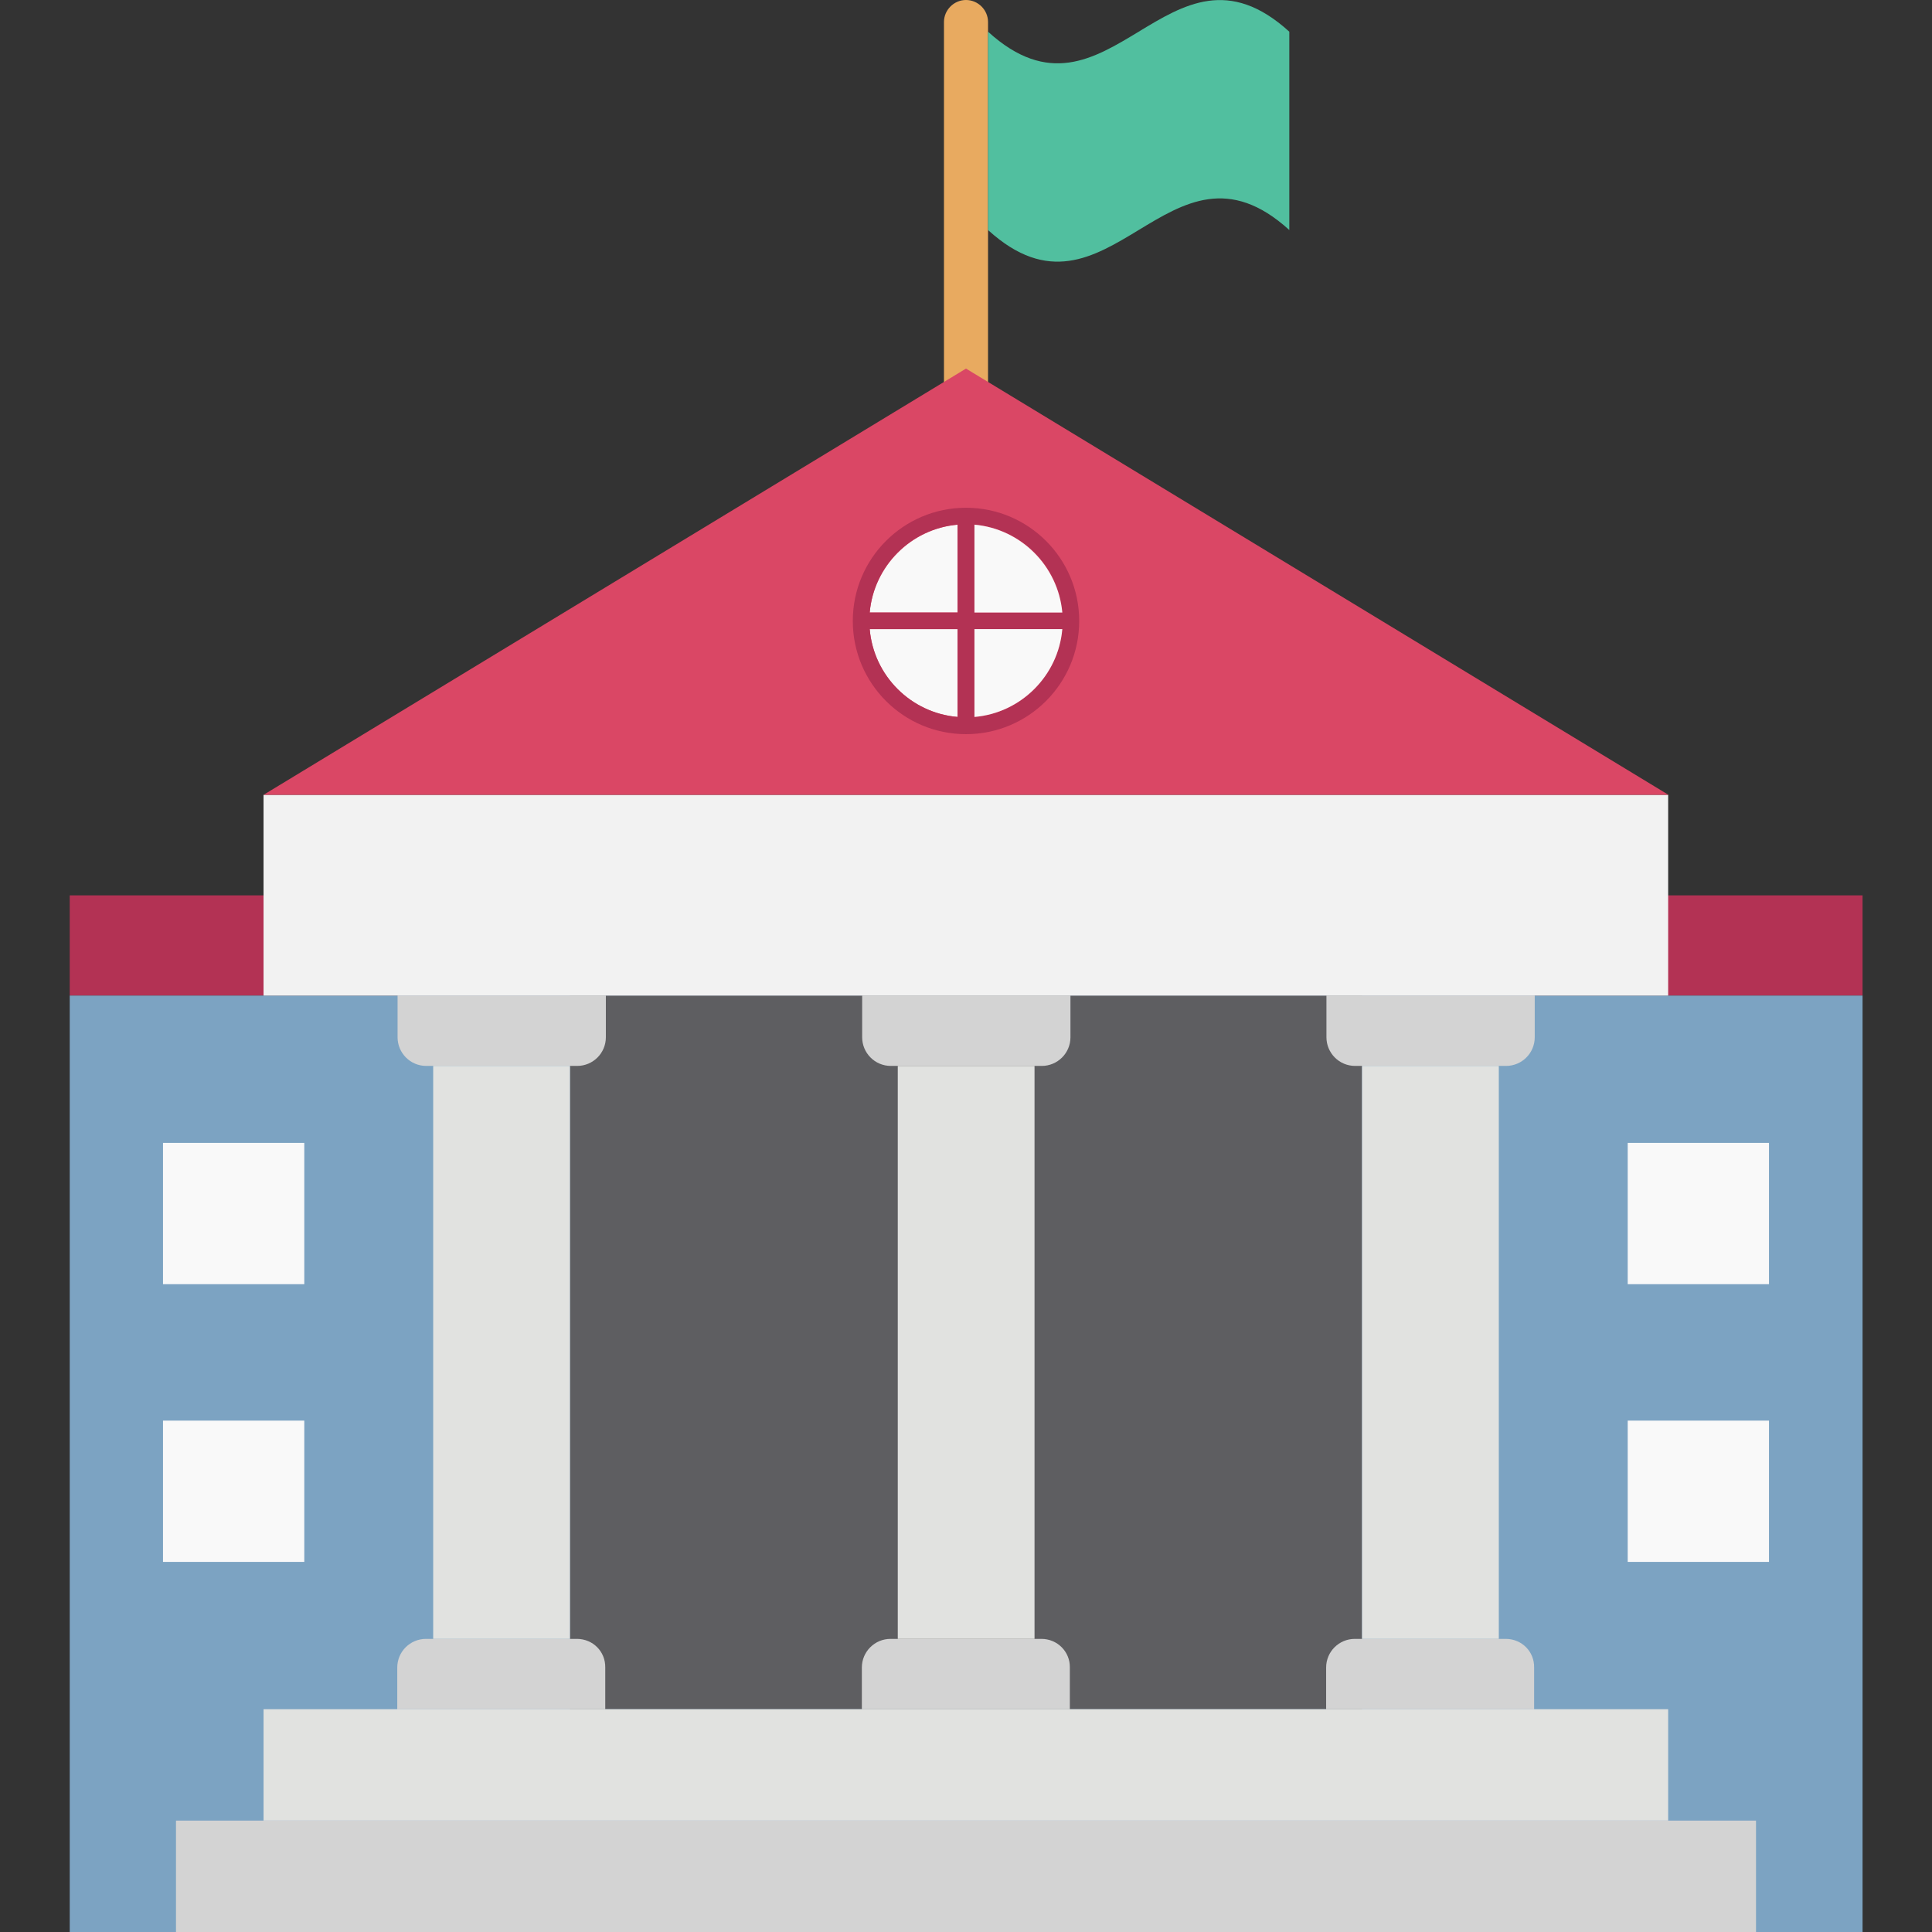 <svg xmlns="http://www.w3.org/2000/svg" enable-background="new 0 0 64 64" viewBox="0 0 64 64"><rect x="0" y="0" width="64" height="64" fill="#333333" stroke="none"/><path fill="#e8aa60" d="M32.73,15h-1.46V0.73C31.27,0.33,31.6,0,32,0l0,0c0.4,0,0.73,0.33,0.73,0.73V15z"/><path fill="#51bf9f" d="M42.71,7.62c-3.99-3.63-5.99,3.63-9.98,0c0-2.63,0-3.94,0-6.57c3.99,3.63,5.99-3.63,9.98,0
						C42.71,3.68,42.71,4.99,42.71,7.62z"/><rect width="59.39" height="3.32" x="2.31" y="29.66" fill="#b33254"/><rect width="59.39" height="31.02" x="2.31" y="32.98" fill="#7ca3c2"/><rect width="26.24" height="23.64" x="18.88" y="32.98" fill="#5e5e61"/><path fill="#d3d3d3" d="M20.06 32.98h-6.89v1.38c0 .52.42.95.95.95h5c.52 0 .95-.42.95-.95V32.98zM19.11 54.29h-5c-.52 0-.95.42-.95.95v1.38h6.89v-1.38C20.06 54.71 19.64 54.29 19.11 54.29z"/><rect width="4.53" height="18.98" x="14.35" y="35.31" fill="#e1e2e0"/><path fill="#d3d3d3" d="M35.45 32.98h-6.89v1.38c0 .52.42.95.95.95h5c.52 0 .95-.42.95-.95V32.98zM34.5 54.29h-5c-.52 0-.95.42-.95.95v1.38h6.89v-1.38C35.45 54.71 35.02 54.29 34.5 54.29z"/><rect width="4.53" height="18.98" x="29.74" y="35.31" fill="#e1e2e0"/><path fill="#d3d3d3" d="M50.83 32.98h-6.89v1.38c0 .52.42.95.95.95h5c.52 0 .95-.42.95-.95V32.98zM49.88 54.29h-5c-.52 0-.95.42-.95.95v1.38h6.89v-1.38C50.83 54.71 50.41 54.29 49.88 54.29z"/><rect width="4.53" height="18.98" x="45.12" y="35.31" fill="#e1e2e0"/><rect width="46.53" height="3.69" x="8.73" y="56.62" fill="#e1e2e0"/><rect width="46.53" height="6.65" x="8.73" y="26.33" fill="#f2f2f2"/><rect width="52.34" height="3.69" x="5.83" y="60.31" fill="#d3d3d3"/><polygon fill="#da4765" points="32 12.21 8.73 26.33 55.27 26.33"/><path fill="#f9f9f9" d="M31.72 20.84v2.91c-1.54-.13-2.78-1.36-2.91-2.91H31.72zM31.72 17.38v2.91h-2.91C28.95 18.75 30.18 17.52 31.72 17.38z"/><path fill="#b33254" d="M32,16.82c-2.07,0-3.75,1.68-3.75,3.75s1.68,3.75,3.75,3.75c2.07,0,3.75-1.68,3.75-3.75
					S34.07,16.82,32,16.82z M31.72,23.75c-1.54-0.13-2.78-1.36-2.91-2.91h2.91V23.75z M31.72,20.29h-2.91
					c0.13-1.54,1.36-2.78,2.91-2.91V20.29z M32.28,17.38c1.54,0.13,2.78,1.36,2.91,2.91h-2.91V17.38z M32.28,23.75v-2.91h2.91
					C35.05,22.39,33.82,23.62,32.28,23.75z"/><path fill="#f9f9f9" d="M35.19 20.84c-.13 1.54-1.37 2.78-2.91 2.91v-2.91H35.19zM35.19 20.29h-2.91v-2.91C33.82 17.52 35.05 18.75 35.19 20.29z"/><g><rect width="4.68" height="4.68" x="53.92" y="37.86" fill="#f9f9f9"/><rect width="4.68" height="4.68" x="53.92" y="47.06" fill="#f9f9f9"/><rect width="4.68" height="4.68" x="5.4" y="37.86" fill="#f9f9f9"/><rect width="4.68" height="4.68" x="5.4" y="47.06" fill="#f9f9f9"/></g></svg>